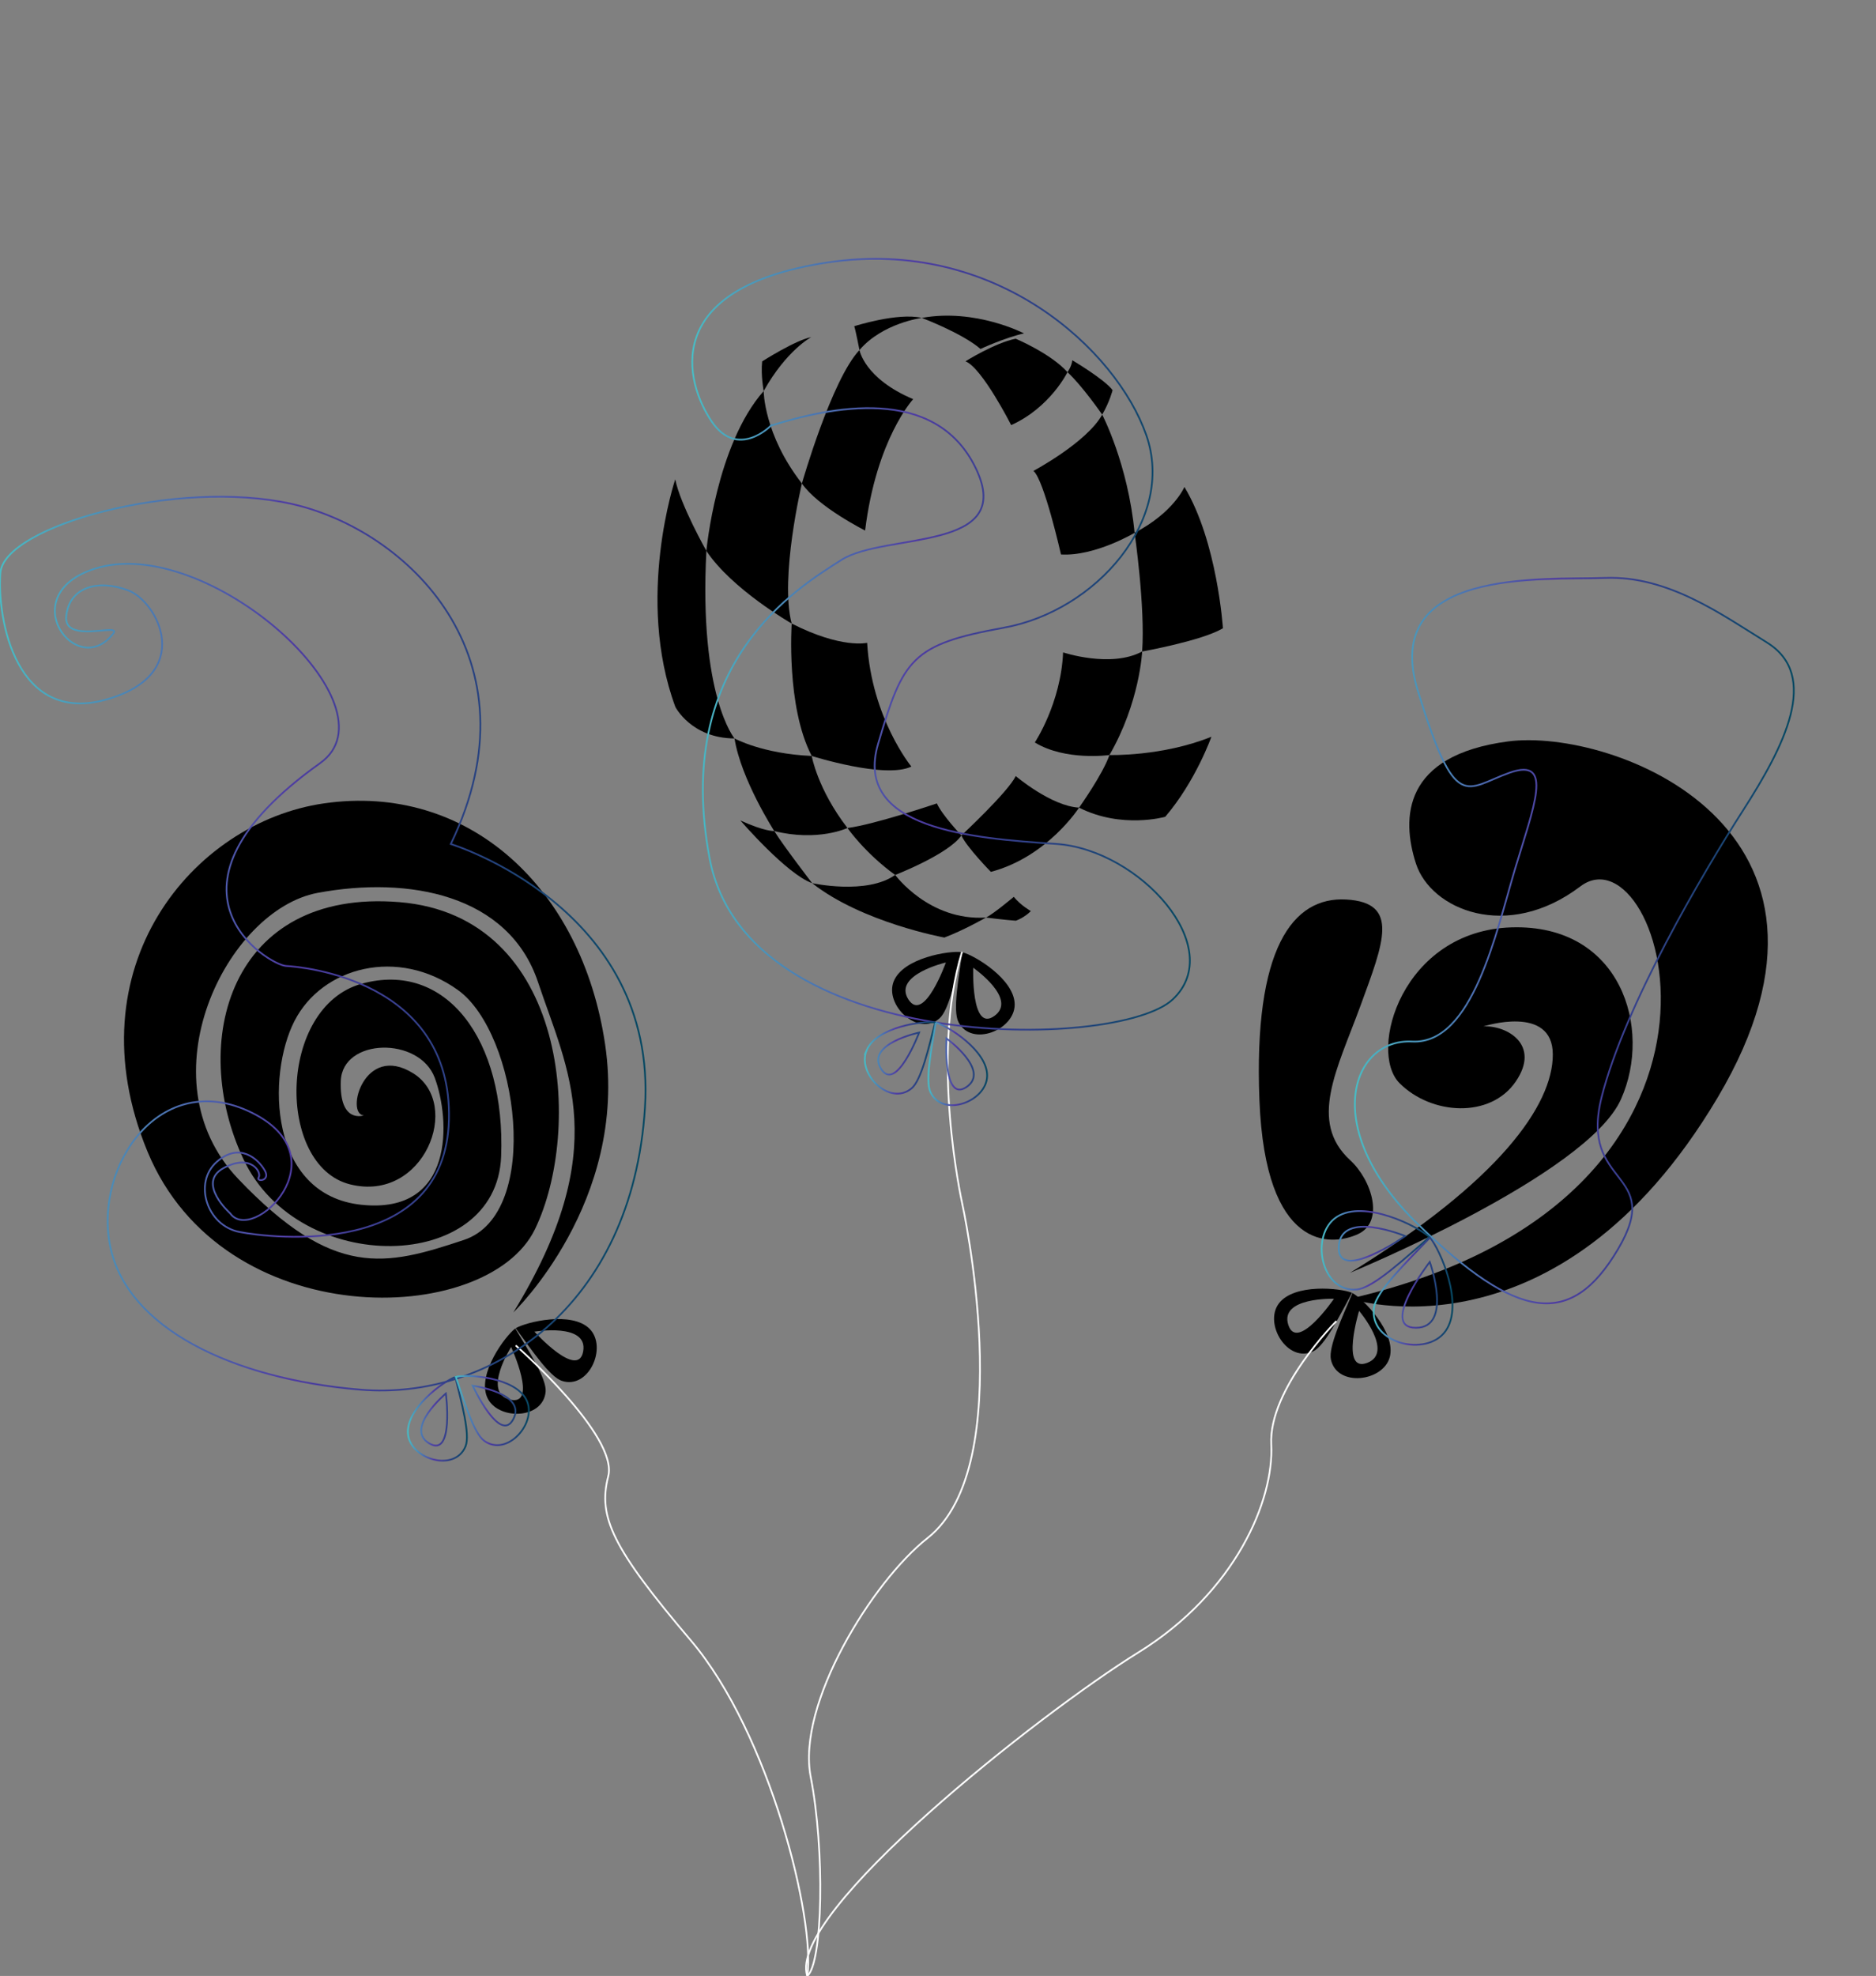 <?xml version="1.0" encoding="UTF-8"?><svg id="B_N" xmlns="http://www.w3.org/2000/svg" xmlns:xlink="http://www.w3.org/1999/xlink" viewBox="0 0 1080 1137"><rect x="0" y="0" width="1080" height="1137" fill="#808080" stroke="none"/><defs><style>.cls-1{stroke:url(#Degradado_sin_nombre_107);}.cls-1,.cls-2,.cls-3,.cls-4,.cls-5,.cls-6,.cls-7,.cls-8,.cls-9,.cls-10{fill:none;stroke-miterlimit:10;}.cls-2{stroke:#fff;}.cls-3{stroke:url(#Degradado_sin_nombre_107-8);}.cls-4{stroke:url(#Degradado_sin_nombre_107-3);}.cls-5{stroke:url(#Degradado_sin_nombre_107-7);}.cls-6{stroke:url(#Degradado_sin_nombre_107-2);}.cls-7{stroke:url(#Degradado_sin_nombre_107-9);}.cls-8{stroke:url(#Degradado_sin_nombre_107-4);}.cls-9{stroke:url(#Degradado_sin_nombre_107-5);}.cls-10{stroke:url(#Degradado_sin_nombre_107-6);}</style><linearGradient id="Degradado_sin_nombre_107" x1="-.5" y1="542.98" x2="372.12" y2="542.98" gradientUnits="userSpaceOnUse"><stop offset="0" stop-color="#48bdc5"/><stop offset=".45" stop-color="#4e3ca2"/><stop offset=".99" stop-color="#064862"/></linearGradient><linearGradient id="Degradado_sin_nombre_107-2" x1="234.3" y1="816.35" x2="269.3" y2="816.35" xlink:href="#Degradado_sin_nombre_107"/><linearGradient id="Degradado_sin_nombre_107-3" x1="261.76" y1="811.67" x2="304.94" y2="811.67" xlink:href="#Degradado_sin_nombre_107"/><linearGradient id="Degradado_sin_nombre_107-4" x1="398.02" y1="370.74" x2="685.48" y2="370.74" xlink:href="#Degradado_sin_nombre_107"/><linearGradient id="Degradado_sin_nombre_107-5" x1="497.37" y1="608.75" x2="539.05" y2="608.75" xlink:href="#Degradado_sin_nombre_107"/><linearGradient id="Degradado_sin_nombre_107-6" x1="533.97" y1="612.13" x2="568.79" y2="612.13" xlink:href="#Degradado_sin_nombre_107"/><linearGradient id="Degradado_sin_nombre_107-7" x1="779.5" y1="541.23" x2="1033.2" y2="541.23" xlink:href="#Degradado_sin_nombre_107"/><linearGradient id="Degradado_sin_nombre_107-8" x1="760.38" y1="719.46" x2="823.7" y2="719.46" xlink:href="#Degradado_sin_nombre_107"/><linearGradient id="Degradado_sin_nombre_107-9" x1="790.31" y1="742.86" x2="836.7" y2="742.86" xlink:href="#Degradado_sin_nombre_107"/></defs><path d="m295.59,755.14s66.11-63.45,52.8-153.97c-13.31-90.52-78.98-150.86-161.96-138.88-75.54,10.91-145.09,94.51-101.61,200.12,43.48,105.6,195.68,101.61,223.19,44.82,27.51-56.8,19.52-180.15-78.09-188.13-97.62-7.99-121.58,80.76-89.63,148.2,31.95,67.44,145.54,65.67,148.2-1.77,2.66-67.44-31.82-112.88-80.25-99.48-48.43,13.4-49.32,104.81-6.72,115.45,42.6,10.65,64.78-46.15,36.38-63.89-28.4-17.75-39.17,23.58-28.46,24.21,0,0-14.14,5.07-13.25-19.78s45.26-25.74,54.13-1.77c8.87,23.96,11.67,78.56-42.09,73-53.75-5.56-54.64-74.78-38.67-105.84,15.97-31.06,59.46-42.6,94.07-17.75,34.61,24.85,48.81,128.68,3.55,143.76-45.26,15.09-74.99,22.63-130.01-35.05-55.02-57.68-6.66-154.86,45.7-164.62,52.36-9.76,110.04.89,126.9,51.47,16.86,50.58,43.48,95.84-14.2,189.91Z"/><path d="m280.36,803.82c5.6,13.52,32.38,13.26,33.76-3.06.63-7.5-9.98-23.66-17.47-36.33-5.67,4.17-21.88,25.86-16.29,39.39Zm13.29,1.55c-16.31-3.81.61-30.27.61-30.27,0,0,15.69,34.08-.61,30.27Z"/><path d="m339.51,764.71c-10.25-10.44-36.57-4.02-42.62-.43,8.73,11.85,19.44,27.94,26.59,30.3,15.55,5.12,26.28-19.42,16.03-29.86Zm-3.77,12.84c-2.88,16.5-28.09-11.29-28.09-11.29,0,0,30.97-5.21,28.09,11.29Z"/><path d="m777.23,747.27s119.25,39.67,211.55-115.63c92.29-155.3-60.35-212.98-120.69-205-60.35,7.99-61.48,43.88-52.93,70.3,8.56,26.43,52.46,45.05,94.64,13.11,47.48-35.94,116.7,179.7-132.57,237.21Z"/><path d="m777.23,732.38s136.41-56.14,155.97-99.88c18.2-40.72,0-100.82-63.01-98.88-63.01,1.94-82.89,71.25-64.47,89.67,18.42,18.42,52.35,20.36,66.89-.97,14.54-21.33-5.29-32.39-18.64-31.71,0,0,39.97-12.89,39.97,16.19s-30.79,72.77-116.7,125.57Z"/><path d="m777.26,667.57c-24.22-22.23-7.4-52.36,5.92-88.74,13.31-36.38,22.93-59.46-8.14-61.23-31.06-1.77-53.41,28.43-50,115.38,3.41,86.95,41.13,84.29,56.66,77.19,15.53-7.1,8.14-31.06-4.44-42.6Z"/><path d="m736.18,750.1c-8.75,11.73,5.2,34.6,19.92,27.42,6.76-3.3,15.21-20.69,22.25-33.61-6.48-2.74-33.42-5.55-42.17,6.19Zm5.47,12.21c-5.08-15.96,26.31-14.98,26.31-14.98,0,0-21.23,30.94-26.31,14.98Z"/><path d="m778.62,744.04c-5.7,13.56-14.04,31.01-12.4,38.36,3.57,15.98,30.14,12.62,33.86-1.53,3.72-14.16-15.28-33.46-21.46-36.82Zm8.5,40.16c-15.64,5.98-4.7-29.91-4.7-29.91,0,0,20.34,23.93,4.7,29.91Z"/><path d="m514.51,564.65c-5.45,13.58,13.89,32.12,26.28,21.41,5.69-4.92,9.4-23.9,12.91-38.19-6.97-.98-33.73,3.2-39.18,16.78Zm8.42,10.4c-8.99-14.12,21.6-21.22,21.6-21.22,0,0-12.6,35.34-21.6,21.22Z"/><path d="m553.98,547.92c-2.04,14.57-5.63,33.57-2.17,40.25,7.54,14.53,32.37,4.49,32.34-10.15-.03-14.64-23.34-28.44-30.17-30.1Zm18.5,36.65c-13.59,9.79-12.2-27.71-12.2-27.71,0,0,25.79,17.93,12.2,27.71Z"/><path d="m593.46,524.25s-5.9-3.3-9.84-8.19c0,0-11.76,9.9-15.99,11.91,0,0,11.77,1.47,17.15,1.82,0,0,4.68-1.51,8.68-5.55Z"/><path d="m515.35,503.46s30.72-11.91,38.11-22.72c0,0-11.23-11.9-14.1-18.45,0,0-36.1,12.23-51.48,14.16,0,0,10.07,14.46,27.47,27.02Z"/><path d="m467.3,434.99s42.3,13.42,57.36,6.1c0,0-22.92-27.87-25.45-71.2,0,0-14.66,3.57-43.44-11.09,0,0-3.3,47.84,11.54,76.19Z"/><path d="m498.04,305.28s-27.11-13.59-36.39-27.07c0,0,17.06-59.76,33.15-76.8,0,0,2.72,16.35,30.91,28.27,0,0-21.16,22.74-27.67,75.59Z"/><path d="m530.67,182.93s23.17,8.7,33.8,17.86c0,0,14.08-6.54,25.05-8.94,0,0-27.9-14.54-58.84-8.92Z"/><path d="m530.67,182.93s-22.62,2.94-35.88,18.49c0,0-2.31-11.85-3.01-13.71,0,0,24.95-8.03,38.88-4.78Z"/><path d="m439.64,225s-1.71-9.11-.87-17.05c0,0,19.15-12.24,28.26-13.95,0,0-14.17,7.42-27.39,31Z"/><path d="m439.64,225s.02,24.99,22.01,53.21c0,0-12.87,53.96-5.89,80.59,0,0-34.49-19.73-49.1-41.81,0,0,5.59-60.98,32.98-91.98Z"/><path d="m406.66,316.99s-15.02-26.58-17.93-41.17c0,0-23.05,68.41.06,130.93,0,0,9.1,18.02,34.07,18.17,0,0-20.6-24.5-16.2-107.92Z"/><path d="m422.85,424.91s16.02,8.84,44.44,10.08c0,0,3.33,19.09,20.58,41.45,0,0-16.92,8.02-42.13,1.77,0,0-19.15-29.7-22.89-53.3Z"/><path d="m445.75,478.21s-5.54.3-19.51-6.09c0,0,26.69,30.95,41.31,36.07,0,0-16.47-21.38-21.8-29.98Z"/><path d="m467.55,508.19s31.39,6.91,47.8-4.74c0,0,19.48,26.61,52.28,24.52,0,0-12.83,7.34-23.98,11.51,0,0-47.28-8.59-76.1-31.29Z"/><path d="m553.46,480.73s26.73-24.82,31.3-34.16c0,0,20.47,17.35,36.45,18.15,0,0-18.19,28.37-50.78,36.97,0,0-14.09-14.42-16.96-20.97Z"/><path d="m621.2,464.73s13.63-19.08,17.5-30.27c0,0,30.29.94,58.7-10.52,0,0-9.06,25.61-26.59,46.06,0,0-25.05,7.15-49.61-5.27Z"/><path d="m638.7,434.46s-25.37,3.55-42.96-7.24c0,0,15-22.5,16.28-51.82,0,0,27.52,9.17,45.51-.52,0,0-1.33,29.31-18.83,59.58Z"/><path d="m653.18,306.6s6.18,42.6,4.34,68.29c0,0,34.62-6.2,46.51-13.38,0,0-3.21-49.84-22.17-81.31,0,0-6.01,14.53-28.69,26.4Z"/><path d="m653.18,306.6s-22.87,13.63-42.38,12.45c0,0-9.71-42.98-15.86-48.09,0,0,30.74-16.37,39.59-32.38,0,0,14.84,28.35,18.65,68.02Z"/><path d="m634.53,238.58s-11.29-16.37-19.98-24.43c0,0,2.4-3.31,2.78-6.84,0,0,18.49,10.89,23.17,17.19,0,0-1.59,6.52-5.97,14.09Z"/><path d="m614.55,214.14s-9.93,20.36-32.42,30.47c0,0-16.77-33.02-26.32-36.71,0,0,17.08-10.68,28.92-12.99,0,0,20,8.37,29.82,19.23Z"/><path class="cls-2" d="m296.89,774.19s59.26,51.97,53.27,75.31c-5.99,23.34,2.23,41.1,47.61,94.52,45.38,53.42,71.78,160.74,66.94,192.98"/><path class="cls-2" d="m464.71,1137c9.03-7.27,10.21-72.65,2.01-114.51-8.21-41.86,35.52-112.49,67.26-137.46,53.29-41.93,19.84-193.11,19.84-193.11,0,0-18.52-83.33,0-144.17"/><path class="cls-2" d="m464.71,1137c-11.96-36.21,134.32-151.3,190.52-186.08,56.2-34.78,78.25-87.78,76.61-119.71-1.64-31.93,37.52-71.01,37.52-71.01"/><path class="cls-1" d="m65.26,364.47c4.89-6.43-29.09,6.58-27.12-10.17,1.96-16.75,18.55-21.06,35.66-14.58,17.11,6.47,39.01,48.35-12.73,62.84C9.33,417.04-1.76,356.66.21,329.69c1.97-26.97,101.71-54.59,167.87-39.69,66.16,14.9,143.33,88.28,91.43,195.67,0,0,119.05,36.29,111.79,151.6-7.26,115.3-89.46,168.6-163.78,162.38-74.32-6.23-134.32-35.6-144.04-82.3-9.71-46.71,29.04-102.92,81.41-77.13,52.37,25.8.5,76.01-12.37,57.97,0,0-19.67-17.52-3.79-26.07,15.88-8.55,22.01,2.58,20.2,5.34-1.81,2.76,7.17,2.33,3.45-4.06-3.71-6.39-14.42-16.57-27.71-4.74-13.29,11.83-5.77,36.51,13.14,40.22,18.9,3.7,118.69,15.4,120.64-64.7,1.95-80.1-84.04-87.84-93.78-88.35-9.73-.5-82.62-43.9,19.63-116.71,45.81-32.62-64.79-132.55-129.69-111.89-47.33,15.06-10.32,64.8,10.64,37.23Z"/><path class="cls-6" d="m234.86,825.11c1.32,14.58,26.97,22.29,33.14,7.13,2.83-6.97-2.49-25.56-5.86-39.88-6.65,2.29-28.59,18.18-27.27,32.75Zm12.23,5.44c-14.43-8.49,9.59-28.72,9.59-28.72,0,0,4.84,37.21-9.59,28.72Z"/><path class="cls-4" d="m302.98,805.37c-6.68-13.02-33.71-14.72-40.56-13.1,4.8,13.91,10.24,32.46,16.37,36.84,13.32,9.52,30.87-10.72,24.19-23.74Zm-7.42,11.13c-7.65,14.89-23.46-19.14-23.46-19.14,0,0,31.12,4.25,23.46,19.14Z"/><path class="cls-8" d="m443.87,244.9c33.84-10.52,94.5-23.94,117.89,24.55,23.39,48.5-52.36,36.76-77.39,52.75-25.03,15.99-97.32,58.87-75.8,171.97,21.52,113.1,234.72,110.68,266.52,80.95,31.8-29.73-18.98-86.3-67.16-89.52s-116.85-8.44-102.43-57.5c14.43-49.06,19.23-57.27,72.44-66.91,53.21-9.63,98.95-62.28,81.96-110.85-16.99-48.56-86.33-114.06-183.65-99.28-97.32,14.78-81.5,69.51-66.51,91.51,14.99,22,34.13,2.32,34.13,2.32Z"/><path class="cls-9" d="m498.92,604.36c-5.72,13.47,13.25,32.38,25.84,21.93,5.79-4.81,9.87-23.71,13.66-37.92-6.95-1.12-33.79,2.53-39.51,16Zm8.21,10.57c-8.71-14.3,22.02-20.78,22.02-20.78,0,0-13.3,35.08-22.02,20.78Z"/><path class="cls-10" d="m538.72,588.43c-2.33,14.53-6.3,33.45-2.97,40.2,7.25,14.68,32.27,5.13,32.53-9.5.26-14.63-22.77-28.89-29.57-30.7Zm17.77,37.01c-13.78,9.51-11.64-27.95-11.64-27.95,0,0,25.42,18.43,11.64,27.95Z"/><path class="cls-5" d="m1017.22,369.72c-26.22-16.23-56.91-38.48-93.02-37.18-36.1,1.3-129.79-6.09-107.96,64.99,21.84,71.08,27.25,56.15,52.92,47.08,25.67-9.06,13.69,19.77,2.93,55.78-10.76,36-24.29,100.72-59.15,98.93-34.87-1.79-53.55,49.95,3.54,105.3,57.1,55.36,87.92,59.99,114.99,14.19,27.07-45.8-22.67-35.2-9.39-87.66,13.27-52.46,57.89-128.22,81.47-164.97,23.58-36.75,44.52-77.37,13.66-96.47Z"/><path class="cls-3" d="m769.71,700.16c-15.78,10.07-9.46,43.74,11.39,41.83,9.58-.88,27.57-17.86,41.85-30.11-6.51-6.21-37.46-21.78-53.24-11.72Zm1.01,17.09c1.16-21.39,38.26-5.99,38.26-5.99,0,0-39.42,27.37-38.26,5.99Z"/><path class="cls-7" d="m823.21,712.15c-12.97,13.64-30.85,30.72-32.22,40.25-2.98,20.73,30.32,28.76,41.19,13.52,10.86-15.24-3.1-46.95-8.97-53.77Zm-8.04,51.88c-21.42.06,7.94-37.9,7.94-37.9,0,0,13.47,37.84-7.94,37.9Z"/></svg>